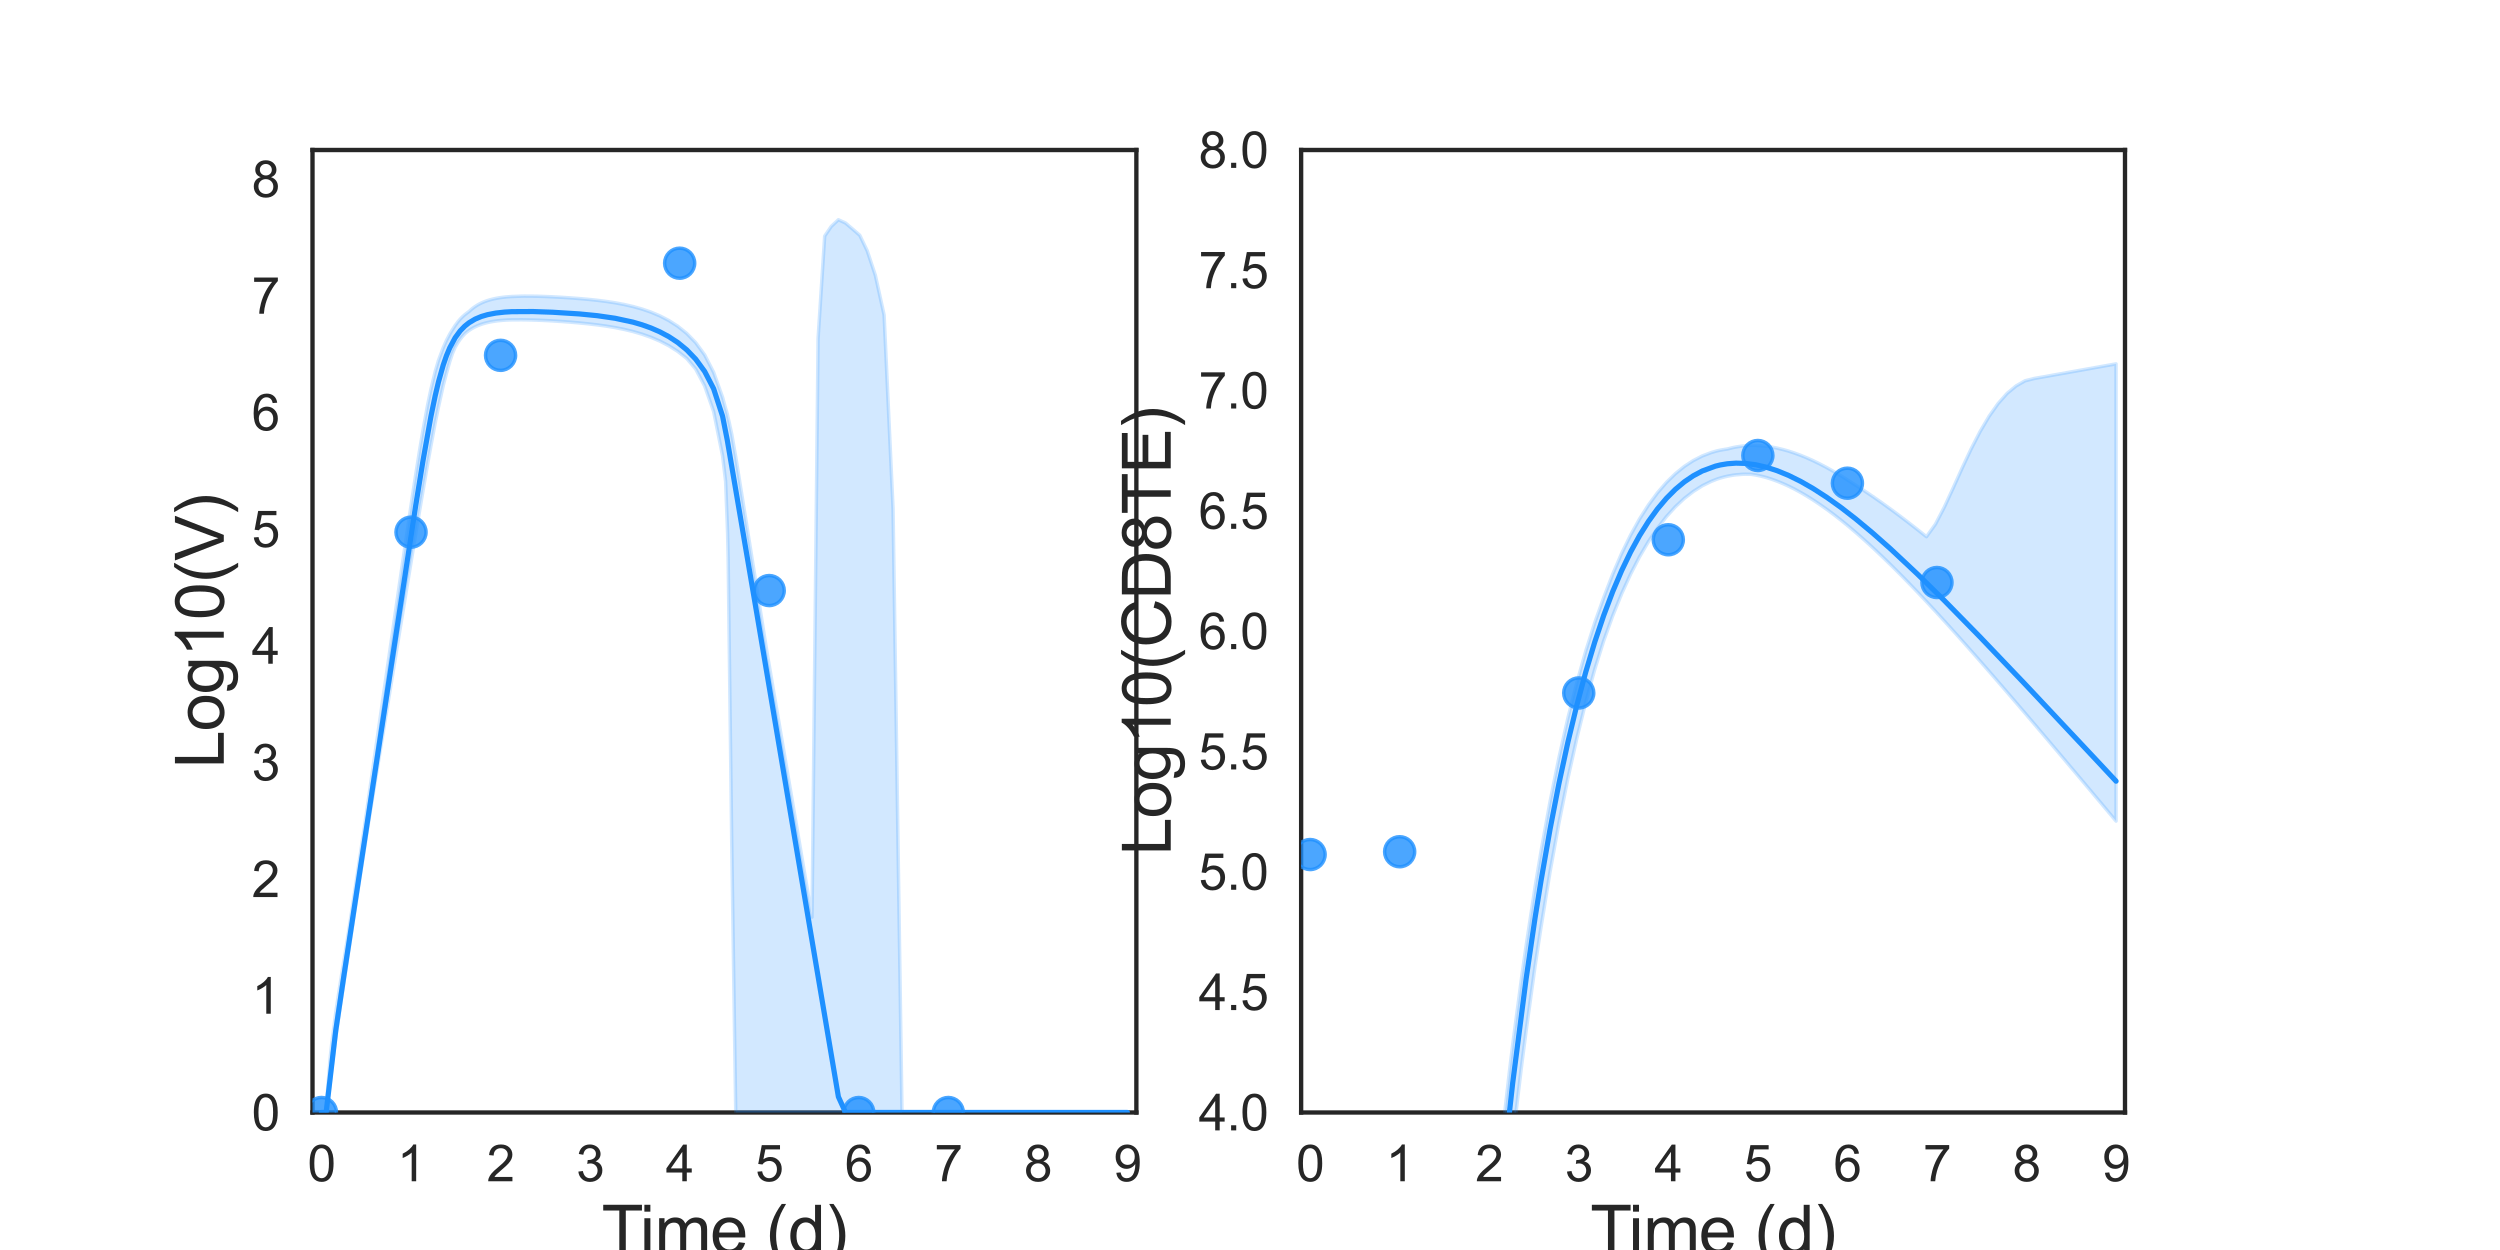 <?xml version="1.0" encoding="utf-8" standalone="no"?>
<!DOCTYPE svg PUBLIC "-//W3C//DTD SVG 1.1//EN"
  "http://www.w3.org/Graphics/SVG/1.1/DTD/svg11.dtd">
<svg xmlns:xlink="http://www.w3.org/1999/xlink" width="720pt" height="360pt" viewBox="0 0 720 360" xmlns="http://www.w3.org/2000/svg" version="1.1">
 <defs>
  <style type="text/css">*{stroke-linejoin: round; stroke-linecap: butt}</style>
 </defs>
 <g id="figure_1">
  <g id="patch_1">
   <path d="M 0 360 
L 720 360 
L 720 0 
L 0 0 
z
" style="fill: #ffffff"/>
  </g>
  <g id="axes_1">
   <g id="patch_2">
    <path d="M 90 320.4 
L 327.273 320.4 
L 327.273 43.2 
L 90 43.2 
z
" style="fill: #ffffff"/>
   </g>
   <g id="matplotlib.axis_1">
    <g id="xtick_1">
     <g id="text_1">
      <!-- 0 -->
      <g style="fill: #262626" transform="translate(88.575 340.207) scale(0.144 -0.144)">
       <defs>
        <path id="ArialMT-30" d="M 266 2259 
Q 266 3072 433 3567 
Q 600 4063 929 4331 
Q 1259 4600 1759 4600 
Q 2128 4600 2406 4451 
Q 2684 4303 2865 4023 
Q 3047 3744 3150 3342 
Q 3253 2941 3253 2259 
Q 3253 1453 3087 958 
Q 2922 463 2592 192 
Q 2263 -78 1759 -78 
Q 1097 -78 719 397 
Q 266 969 266 2259 
z
M 844 2259 
Q 844 1131 1108 757 
Q 1372 384 1759 384 
Q 2147 384 2411 759 
Q 2675 1134 2675 2259 
Q 2675 3391 2411 3762 
Q 2147 4134 1753 4134 
Q 1366 4134 1134 3806 
Q 844 3388 844 2259 
z
" transform="scale(0.016)"/>
       </defs>
       <use xlink:href="#ArialMT-30"/>
      </g>
     </g>
    </g>
    <g id="xtick_2">
     <g id="text_2">
      <!-- 1 -->
      <g style="fill: #262626" transform="translate(114.366 340.207) scale(0.144 -0.144)">
       <defs>
        <path id="ArialMT-31" d="M 2384 0 
L 1822 0 
L 1822 3584 
Q 1619 3391 1289 3197 
Q 959 3003 697 2906 
L 697 3450 
Q 1169 3672 1522 3987 
Q 1875 4303 2022 4600 
L 2384 4600 
L 2384 0 
z
" transform="scale(0.016)"/>
       </defs>
       <use xlink:href="#ArialMT-31"/>
      </g>
     </g>
    </g>
    <g id="xtick_3">
     <g id="text_3">
      <!-- 2 -->
      <g style="fill: #262626" transform="translate(140.156 340.207) scale(0.144 -0.144)">
       <defs>
        <path id="ArialMT-32" d="M 3222 541 
L 3222 0 
L 194 0 
Q 188 203 259 391 
Q 375 700 629 1000 
Q 884 1300 1366 1694 
Q 2113 2306 2375 2664 
Q 2638 3022 2638 3341 
Q 2638 3675 2398 3904 
Q 2159 4134 1775 4134 
Q 1369 4134 1125 3890 
Q 881 3647 878 3216 
L 300 3275 
Q 359 3922 746 4261 
Q 1134 4600 1788 4600 
Q 2447 4600 2831 4234 
Q 3216 3869 3216 3328 
Q 3216 3053 3103 2787 
Q 2991 2522 2730 2228 
Q 2469 1934 1863 1422 
Q 1356 997 1212 845 
Q 1069 694 975 541 
L 3222 541 
z
" transform="scale(0.016)"/>
       </defs>
       <use xlink:href="#ArialMT-32"/>
      </g>
     </g>
    </g>
    <g id="xtick_4">
     <g id="text_4">
      <!-- 3 -->
      <g style="fill: #262626" transform="translate(165.947 340.207) scale(0.144 -0.144)">
       <defs>
        <path id="ArialMT-33" d="M 269 1209 
L 831 1284 
Q 928 806 1161 595 
Q 1394 384 1728 384 
Q 2125 384 2398 659 
Q 2672 934 2672 1341 
Q 2672 1728 2419 1979 
Q 2166 2231 1775 2231 
Q 1616 2231 1378 2169 
L 1441 2663 
Q 1497 2656 1531 2656 
Q 1891 2656 2178 2843 
Q 2466 3031 2466 3422 
Q 2466 3731 2256 3934 
Q 2047 4138 1716 4138 
Q 1388 4138 1169 3931 
Q 950 3725 888 3313 
L 325 3413 
Q 428 3978 793 4289 
Q 1159 4600 1703 4600 
Q 2078 4600 2393 4439 
Q 2709 4278 2876 4000 
Q 3044 3722 3044 3409 
Q 3044 3113 2884 2869 
Q 2725 2625 2413 2481 
Q 2819 2388 3044 2092 
Q 3269 1797 3269 1353 
Q 3269 753 2831 336 
Q 2394 -81 1725 -81 
Q 1122 -81 723 278 
Q 325 638 269 1209 
z
" transform="scale(0.016)"/>
       </defs>
       <use xlink:href="#ArialMT-33"/>
      </g>
     </g>
    </g>
    <g id="xtick_5">
     <g id="text_5">
      <!-- 4 -->
      <g style="fill: #262626" transform="translate(191.737 340.207) scale(0.144 -0.144)">
       <defs>
        <path id="ArialMT-34" d="M 2069 0 
L 2069 1097 
L 81 1097 
L 81 1613 
L 2172 4581 
L 2631 4581 
L 2631 1613 
L 3250 1613 
L 3250 1097 
L 2631 1097 
L 2631 0 
L 2069 0 
z
M 2069 1613 
L 2069 3678 
L 634 1613 
L 2069 1613 
z
" transform="scale(0.016)"/>
       </defs>
       <use xlink:href="#ArialMT-34"/>
      </g>
     </g>
    </g>
    <g id="xtick_6">
     <g id="text_6">
      <!-- 5 -->
      <g style="fill: #262626" transform="translate(217.528 340.207) scale(0.144 -0.144)">
       <defs>
        <path id="ArialMT-35" d="M 266 1200 
L 856 1250 
Q 922 819 1161 601 
Q 1400 384 1738 384 
Q 2144 384 2425 690 
Q 2706 997 2706 1503 
Q 2706 1984 2436 2262 
Q 2166 2541 1728 2541 
Q 1456 2541 1237 2417 
Q 1019 2294 894 2097 
L 366 2166 
L 809 4519 
L 3088 4519 
L 3088 3981 
L 1259 3981 
L 1013 2750 
Q 1425 3038 1878 3038 
Q 2478 3038 2890 2622 
Q 3303 2206 3303 1553 
Q 3303 931 2941 478 
Q 2500 -78 1738 -78 
Q 1113 -78 717 272 
Q 322 622 266 1200 
z
" transform="scale(0.016)"/>
       </defs>
       <use xlink:href="#ArialMT-35"/>
      </g>
     </g>
    </g>
    <g id="xtick_7">
     <g id="text_7">
      <!-- 6 -->
      <g style="fill: #262626" transform="translate(243.318 340.207) scale(0.144 -0.144)">
       <defs>
        <path id="ArialMT-36" d="M 3184 3459 
L 2625 3416 
Q 2550 3747 2413 3897 
Q 2184 4138 1850 4138 
Q 1581 4138 1378 3988 
Q 1113 3794 959 3422 
Q 806 3050 800 2363 
Q 1003 2672 1297 2822 
Q 1591 2972 1913 2972 
Q 2475 2972 2870 2558 
Q 3266 2144 3266 1488 
Q 3266 1056 3080 686 
Q 2894 316 2569 119 
Q 2244 -78 1831 -78 
Q 1128 -78 684 439 
Q 241 956 241 2144 
Q 241 3472 731 4075 
Q 1159 4600 1884 4600 
Q 2425 4600 2770 4297 
Q 3116 3994 3184 3459 
z
M 888 1484 
Q 888 1194 1011 928 
Q 1134 663 1356 523 
Q 1578 384 1822 384 
Q 2178 384 2434 671 
Q 2691 959 2691 1453 
Q 2691 1928 2437 2201 
Q 2184 2475 1800 2475 
Q 1419 2475 1153 2201 
Q 888 1928 888 1484 
z
" transform="scale(0.016)"/>
       </defs>
       <use xlink:href="#ArialMT-36"/>
      </g>
     </g>
    </g>
    <g id="xtick_8">
     <g id="text_8">
      <!-- 7 -->
      <g style="fill: #262626" transform="translate(269.109 340.207) scale(0.144 -0.144)">
       <defs>
        <path id="ArialMT-37" d="M 303 3981 
L 303 4522 
L 3269 4522 
L 3269 4084 
Q 2831 3619 2401 2847 
Q 1972 2075 1738 1259 
Q 1569 684 1522 0 
L 944 0 
Q 953 541 1156 1306 
Q 1359 2072 1739 2783 
Q 2119 3494 2547 3981 
L 303 3981 
z
" transform="scale(0.016)"/>
       </defs>
       <use xlink:href="#ArialMT-37"/>
      </g>
     </g>
    </g>
    <g id="xtick_9">
     <g id="text_9">
      <!-- 8 -->
      <g style="fill: #262626" transform="translate(294.899 340.207) scale(0.144 -0.144)">
       <defs>
        <path id="ArialMT-38" d="M 1131 2484 
Q 781 2613 612 2850 
Q 444 3088 444 3419 
Q 444 3919 803 4259 
Q 1163 4600 1759 4600 
Q 2359 4600 2725 4251 
Q 3091 3903 3091 3403 
Q 3091 3084 2923 2848 
Q 2756 2613 2416 2484 
Q 2838 2347 3058 2040 
Q 3278 1734 3278 1309 
Q 3278 722 2862 322 
Q 2447 -78 1769 -78 
Q 1091 -78 675 323 
Q 259 725 259 1325 
Q 259 1772 486 2073 
Q 713 2375 1131 2484 
z
M 1019 3438 
Q 1019 3113 1228 2906 
Q 1438 2700 1772 2700 
Q 2097 2700 2305 2904 
Q 2513 3109 2513 3406 
Q 2513 3716 2298 3927 
Q 2084 4138 1766 4138 
Q 1444 4138 1231 3931 
Q 1019 3725 1019 3438 
z
M 838 1322 
Q 838 1081 952 856 
Q 1066 631 1291 507 
Q 1516 384 1775 384 
Q 2178 384 2440 643 
Q 2703 903 2703 1303 
Q 2703 1709 2433 1975 
Q 2163 2241 1756 2241 
Q 1359 2241 1098 1978 
Q 838 1716 838 1322 
z
" transform="scale(0.016)"/>
       </defs>
       <use xlink:href="#ArialMT-38"/>
      </g>
     </g>
    </g>
    <g id="xtick_10">
     <g id="text_10">
      <!-- 9 -->
      <g style="fill: #262626" transform="translate(320.69 340.207) scale(0.144 -0.144)">
       <defs>
        <path id="ArialMT-39" d="M 350 1059 
L 891 1109 
Q 959 728 1153 556 
Q 1347 384 1650 384 
Q 1909 384 2104 503 
Q 2300 622 2425 820 
Q 2550 1019 2634 1356 
Q 2719 1694 2719 2044 
Q 2719 2081 2716 2156 
Q 2547 1888 2255 1720 
Q 1963 1553 1622 1553 
Q 1053 1553 659 1965 
Q 266 2378 266 3053 
Q 266 3750 677 4175 
Q 1088 4600 1706 4600 
Q 2153 4600 2523 4359 
Q 2894 4119 3086 3673 
Q 3278 3228 3278 2384 
Q 3278 1506 3087 986 
Q 2897 466 2520 194 
Q 2144 -78 1638 -78 
Q 1100 -78 759 220 
Q 419 519 350 1059 
z
M 2653 3081 
Q 2653 3566 2395 3850 
Q 2138 4134 1775 4134 
Q 1400 4134 1122 3828 
Q 844 3522 844 3034 
Q 844 2597 1108 2323 
Q 1372 2050 1759 2050 
Q 2150 2050 2401 2323 
Q 2653 2597 2653 3081 
z
" transform="scale(0.016)"/>
       </defs>
       <use xlink:href="#ArialMT-39"/>
      </g>
     </g>
    </g>
    <g id="text_11">
     <!-- Time (d) -->
     <g style="fill: #262626" transform="translate(173.266 361.046) scale(0.192 -0.192)">
      <defs>
       <path id="ArialMT-54" d="M 1659 0 
L 1659 4041 
L 150 4041 
L 150 4581 
L 3781 4581 
L 3781 4041 
L 2266 4041 
L 2266 0 
L 1659 0 
z
" transform="scale(0.016)"/>
       <path id="ArialMT-69" d="M 425 3934 
L 425 4581 
L 988 4581 
L 988 3934 
L 425 3934 
z
M 425 0 
L 425 3319 
L 988 3319 
L 988 0 
L 425 0 
z
" transform="scale(0.016)"/>
       <path id="ArialMT-6d" d="M 422 0 
L 422 3319 
L 925 3319 
L 925 2853 
Q 1081 3097 1340 3245 
Q 1600 3394 1931 3394 
Q 2300 3394 2536 3241 
Q 2772 3088 2869 2813 
Q 3263 3394 3894 3394 
Q 4388 3394 4653 3120 
Q 4919 2847 4919 2278 
L 4919 0 
L 4359 0 
L 4359 2091 
Q 4359 2428 4304 2576 
Q 4250 2725 4106 2815 
Q 3963 2906 3769 2906 
Q 3419 2906 3187 2673 
Q 2956 2441 2956 1928 
L 2956 0 
L 2394 0 
L 2394 2156 
Q 2394 2531 2256 2718 
Q 2119 2906 1806 2906 
Q 1569 2906 1367 2781 
Q 1166 2656 1075 2415 
Q 984 2175 984 1722 
L 984 0 
L 422 0 
z
" transform="scale(0.016)"/>
       <path id="ArialMT-65" d="M 2694 1069 
L 3275 997 
Q 3138 488 2766 206 
Q 2394 -75 1816 -75 
Q 1088 -75 661 373 
Q 234 822 234 1631 
Q 234 2469 665 2931 
Q 1097 3394 1784 3394 
Q 2450 3394 2872 2941 
Q 3294 2488 3294 1666 
Q 3294 1616 3291 1516 
L 816 1516 
Q 847 969 1125 678 
Q 1403 388 1819 388 
Q 2128 388 2347 550 
Q 2566 713 2694 1069 
z
M 847 1978 
L 2700 1978 
Q 2663 2397 2488 2606 
Q 2219 2931 1791 2931 
Q 1403 2931 1139 2672 
Q 875 2413 847 1978 
z
" transform="scale(0.016)"/>
       <path id="ArialMT-20" transform="scale(0.016)"/>
       <path id="ArialMT-28" d="M 1497 -1347 
Q 1031 -759 709 28 
Q 388 816 388 1659 
Q 388 2403 628 3084 
Q 909 3875 1497 4659 
L 1900 4659 
Q 1522 4009 1400 3731 
Q 1209 3300 1100 2831 
Q 966 2247 966 1656 
Q 966 153 1900 -1347 
L 1497 -1347 
z
" transform="scale(0.016)"/>
       <path id="ArialMT-64" d="M 2575 0 
L 2575 419 
Q 2259 -75 1647 -75 
Q 1250 -75 917 144 
Q 584 363 401 755 
Q 219 1147 219 1656 
Q 219 2153 384 2558 
Q 550 2963 881 3178 
Q 1213 3394 1622 3394 
Q 1922 3394 2156 3267 
Q 2391 3141 2538 2938 
L 2538 4581 
L 3097 4581 
L 3097 0 
L 2575 0 
z
M 797 1656 
Q 797 1019 1065 703 
Q 1334 388 1700 388 
Q 2069 388 2326 689 
Q 2584 991 2584 1609 
Q 2584 2291 2321 2609 
Q 2059 2928 1675 2928 
Q 1300 2928 1048 2622 
Q 797 2316 797 1656 
z
" transform="scale(0.016)"/>
       <path id="ArialMT-29" d="M 791 -1347 
L 388 -1347 
Q 1322 153 1322 1656 
Q 1322 2244 1188 2822 
Q 1081 3291 891 3722 
Q 769 4003 388 4659 
L 791 4659 
Q 1378 3875 1659 3084 
Q 1900 2403 1900 1659 
Q 1900 816 1576 28 
Q 1253 -759 791 -1347 
z
" transform="scale(0.016)"/>
      </defs>
      <use xlink:href="#ArialMT-54"/>
      <use xlink:href="#ArialMT-69" x="57.334"/>
      <use xlink:href="#ArialMT-6d" x="79.551"/>
      <use xlink:href="#ArialMT-65" x="162.852"/>
      <use xlink:href="#ArialMT-20" x="218.467"/>
      <use xlink:href="#ArialMT-28" x="246.25"/>
      <use xlink:href="#ArialMT-64" x="279.551"/>
      <use xlink:href="#ArialMT-29" x="335.166"/>
     </g>
    </g>
   </g>
   <g id="matplotlib.axis_2">
    <g id="ytick_1">
     <g id="text_12">
      <!-- 0 -->
      <g style="fill: #262626" transform="translate(72.492 325.554) scale(0.144 -0.144)">
       <use xlink:href="#ArialMT-30"/>
      </g>
     </g>
    </g>
    <g id="ytick_2">
     <g id="text_13">
      <!-- 1 -->
      <g style="fill: #262626" transform="translate(72.492 291.954) scale(0.144 -0.144)">
       <use xlink:href="#ArialMT-31"/>
      </g>
     </g>
    </g>
    <g id="ytick_3">
     <g id="text_14">
      <!-- 2 -->
      <g style="fill: #262626" transform="translate(72.492 258.354) scale(0.144 -0.144)">
       <use xlink:href="#ArialMT-32"/>
      </g>
     </g>
    </g>
    <g id="ytick_4">
     <g id="text_15">
      <!-- 3 -->
      <g style="fill: #262626" transform="translate(72.492 224.754) scale(0.144 -0.144)">
       <use xlink:href="#ArialMT-33"/>
      </g>
     </g>
    </g>
    <g id="ytick_5">
     <g id="text_16">
      <!-- 4 -->
      <g style="fill: #262626" transform="translate(72.492 191.154) scale(0.144 -0.144)">
       <use xlink:href="#ArialMT-34"/>
      </g>
     </g>
    </g>
    <g id="ytick_6">
     <g id="text_17">
      <!-- 5 -->
      <g style="fill: #262626" transform="translate(72.492 157.554) scale(0.144 -0.144)">
       <use xlink:href="#ArialMT-35"/>
      </g>
     </g>
    </g>
    <g id="ytick_7">
     <g id="text_18">
      <!-- 6 -->
      <g style="fill: #262626" transform="translate(72.492 123.954) scale(0.144 -0.144)">
       <use xlink:href="#ArialMT-36"/>
      </g>
     </g>
    </g>
    <g id="ytick_8">
     <g id="text_19">
      <!-- 7 -->
      <g style="fill: #262626" transform="translate(72.492 90.354) scale(0.144 -0.144)">
       <use xlink:href="#ArialMT-37"/>
      </g>
     </g>
    </g>
    <g id="ytick_9">
     <g id="text_20">
      <!-- 8 -->
      <g style="fill: #262626" transform="translate(72.492 56.754) scale(0.144 -0.144)">
       <use xlink:href="#ArialMT-38"/>
      </g>
     </g>
    </g>
    <g id="text_21">
     <!-- Log10(V) -->
     <g style="fill: #262626" transform="translate(64.451 221.289) rotate(-90) scale(0.192 -0.192)">
      <defs>
       <path id="ArialMT-4c" d="M 469 0 
L 469 4581 
L 1075 4581 
L 1075 541 
L 3331 541 
L 3331 0 
L 469 0 
z
" transform="scale(0.016)"/>
       <path id="ArialMT-6f" d="M 213 1659 
Q 213 2581 725 3025 
Q 1153 3394 1769 3394 
Q 2453 3394 2887 2945 
Q 3322 2497 3322 1706 
Q 3322 1066 3130 698 
Q 2938 331 2570 128 
Q 2203 -75 1769 -75 
Q 1072 -75 642 372 
Q 213 819 213 1659 
z
M 791 1659 
Q 791 1022 1069 705 
Q 1347 388 1769 388 
Q 2188 388 2466 706 
Q 2744 1025 2744 1678 
Q 2744 2294 2464 2611 
Q 2184 2928 1769 2928 
Q 1347 2928 1069 2612 
Q 791 2297 791 1659 
z
" transform="scale(0.016)"/>
       <path id="ArialMT-67" d="M 319 -275 
L 866 -356 
Q 900 -609 1056 -725 
Q 1266 -881 1628 -881 
Q 2019 -881 2231 -725 
Q 2444 -569 2519 -288 
Q 2563 -116 2559 434 
Q 2191 0 1641 0 
Q 956 0 581 494 
Q 206 988 206 1678 
Q 206 2153 378 2554 
Q 550 2956 876 3175 
Q 1203 3394 1644 3394 
Q 2231 3394 2613 2919 
L 2613 3319 
L 3131 3319 
L 3131 450 
Q 3131 -325 2973 -648 
Q 2816 -972 2473 -1159 
Q 2131 -1347 1631 -1347 
Q 1038 -1347 672 -1080 
Q 306 -813 319 -275 
z
M 784 1719 
Q 784 1066 1043 766 
Q 1303 466 1694 466 
Q 2081 466 2343 764 
Q 2606 1063 2606 1700 
Q 2606 2309 2336 2618 
Q 2066 2928 1684 2928 
Q 1309 2928 1046 2623 
Q 784 2319 784 1719 
z
" transform="scale(0.016)"/>
       <path id="ArialMT-56" d="M 1803 0 
L 28 4581 
L 684 4581 
L 1875 1253 
Q 2019 853 2116 503 
Q 2222 878 2363 1253 
L 3600 4581 
L 4219 4581 
L 2425 0 
L 1803 0 
z
" transform="scale(0.016)"/>
      </defs>
      <use xlink:href="#ArialMT-4c"/>
      <use xlink:href="#ArialMT-6f" x="55.615"/>
      <use xlink:href="#ArialMT-67" x="111.23"/>
      <use xlink:href="#ArialMT-31" x="166.846"/>
      <use xlink:href="#ArialMT-30" x="222.461"/>
      <use xlink:href="#ArialMT-28" x="278.076"/>
      <use xlink:href="#ArialMT-56" x="311.377"/>
      <use xlink:href="#ArialMT-29" x="378.076"/>
     </g>
    </g>
   </g>
   <g id="patch_3">
    <path d="M 90 320.4 
L 90 43.2 
" style="fill: none; stroke: #262626; stroke-width: 1.25; stroke-linejoin: miter; stroke-linecap: square"/>
   </g>
   <g id="patch_4">
    <path d="M 327.273 320.4 
L 327.273 43.2 
" style="fill: none; stroke: #262626; stroke-width: 1.25; stroke-linejoin: miter; stroke-linecap: square"/>
   </g>
   <g id="patch_5">
    <path d="M 90 320.4 
L 327.273 320.4 
" style="fill: none; stroke: #262626; stroke-width: 1.25; stroke-linejoin: miter; stroke-linecap: square"/>
   </g>
   <g id="patch_6">
    <path d="M 90 43.2 
L 327.273 43.2 
" style="fill: none; stroke: #262626; stroke-width: 1.25; stroke-linejoin: miter; stroke-linecap: square"/>
   </g>
   <g id="PolyCollection_1">
    <defs>
     <path id="m6214c45607" d="M 92.579 -39.6 
L 92.579 -39.6 
L 92.579 -39.6 
L 92.584 -39.6 
L 92.625 -39.6 
L 92.886 -39.6 
L 93.031 -39.6 
L 93.629 -39.6 
L 93.929 -39.6 
L 95.082 -47.843 
L 95.53 -51.932 
L 96.686 -61.044 
L 97.237 -64.895 
L 98.431 -72.903 
L 99.067 -77.061 
L 100.27 -84.967 
L 100.977 -89.582 
L 102.189 -97.564 
L 102.952 -102.545 
L 104.166 -110.41 
L 104.974 -115.616 
L 106.188 -123.4 
L 107.028 -128.577 
L 108.24 -136.012 
L 109.105 -141.337 
L 110.429 -149.442 
L 111.279 -154.653 
L 112.441 -161.764 
L 113.321 -167.177 
L 114.584 -174.891 
L 115.459 -180.25 
L 116.639 -187.443 
L 117.534 -192.914 
L 118.807 -200.633 
L 119.699 -206.021 
L 120.918 -213.306 
L 121.838 -218.729 
L 123.165 -226.399 
L 124.087 -231.514 
L 125.334 -238.167 
L 126.28 -242.78 
L 127.65 -248.966 
L 128.581 -252.5 
L 129.526 -255.846 
L 130.306 -258.181 
L 131.09 -260.008 
L 131.874 -261.328 
L 132.542 -262.302 
L 133.213 -263.148 
L 133.885 -263.885 
L 134.475 -264.387 
L 135.068 -264.826 
L 135.661 -265.215 
L 136.253 -265.561 
L 136.846 -265.868 
L 137.439 -266.141 
L 138.032 -266.383 
L 138.625 -266.597 
L 139.217 -266.787 
L 139.81 -266.955 
L 140.403 -267.103 
L 140.996 -267.233 
L 141.589 -267.347 
L 142.186 -267.448 
L 142.791 -267.536 
L 143.407 -267.614 
L 144.034 -267.681 
L 144.676 -267.739 
L 145.334 -267.788 
L 146.01 -267.828 
L 146.706 -267.854 
L 147.425 -267.875 
L 150.004 -267.891 
L 150.947 -267.886 
L 153.526 -267.824 
L 154.794 -267.786 
L 157.373 -267.674 
L 159.094 -267.576 
L 161.674 -267.41 
L 164.253 -267.217 
L 166.832 -266.995 
L 169.411 -266.737 
L 171.99 -266.436 
L 174.569 -266.079 
L 177.148 -265.652 
L 179.727 -265.138 
L 182.306 -264.518 
L 184.885 -263.767 
L 187.464 -262.859 
L 190.043 -261.758 
L 192.622 -260.42 
L 195.201 -258.784 
L 197.78 -256.76 
L 200.359 -253.702 
L 202.938 -248.846 
L 205.517 -241.51 
L 208.096 -228.745 
L 208.972 -221.38 
L 209.073 -218.752 
L 209.139 -217.04 
L 209.203 -215.379 
L 209.256 -214.004 
L 209.321 -212.294 
L 209.387 -210.584 
L 209.46 -208.686 
L 209.541 -206.588 
L 209.705 -199.413 
L 210.081 -169.452 
L 210.735 -117.281 
L 211.888 -39.6 
L 212.781 -39.6 
L 214.323 -39.6 
L 215.242 -39.6 
L 216.983 -39.6 
L 217.983 -39.6 
L 219.502 -39.6 
L 221.02 -39.6 
L 222.539 -39.6 
L 224.067 -39.6 
L 225.598 -39.6 
L 227.13 -39.6 
L 228.762 -39.6 
L 230.394 -39.6 
L 232.109 -39.6 
L 233.859 -39.6 
L 235.61 -39.6 
L 237.507 -39.6 
L 239.403 -39.6 
L 241.456 -39.6 
L 243.509 -39.6 
L 245.562 -39.6 
L 247.623 -39.6 
L 249.773 -39.6 
L 252.091 -39.6 
L 254.62 -39.6 
L 257.199 -39.6 
L 259.778 -39.6 
L 262.357 -39.6 
L 264.937 -39.6 
L 267.516 -39.6 
L 270.095 -39.6 
L 272.674 -39.6 
L 275.253 -39.6 
L 277.832 -39.6 
L 280.411 -39.6 
L 282.99 -39.6 
L 285.569 -39.6 
L 288.148 -39.6 
L 290.727 -39.6 
L 293.306 -39.6 
L 295.885 -39.6 
L 298.464 -39.6 
L 301.043 -39.6 
L 303.622 -39.6 
L 306.201 -39.6 
L 308.78 -39.6 
L 311.359 -39.6 
L 313.939 -39.6 
L 316.518 -39.6 
L 319.097 -39.6 
L 321.676 -39.6 
L 324.255 -39.6 
L 324.694 -39.6 
L 324.694 -39.6 
L 324.694 -39.6 
L 324.255 -39.6 
L 321.676 -39.6 
L 319.097 -39.6 
L 316.518 -39.6 
L 313.939 -39.6 
L 311.359 -39.6 
L 308.78 -39.6 
L 306.201 -39.6 
L 303.622 -39.6 
L 301.043 -39.6 
L 298.464 -39.6 
L 295.885 -39.6 
L 293.306 -39.6 
L 290.727 -39.6 
L 288.148 -39.6 
L 285.569 -39.6 
L 282.99 -39.6 
L 280.411 -39.6 
L 277.832 -39.6 
L 275.253 -39.6 
L 272.674 -39.6 
L 270.095 -39.6 
L 267.516 -39.6 
L 264.937 -39.6 
L 262.357 -39.6 
L 259.778 -39.6 
L 257.199 -213.532 
L 254.62 -269.295 
L 252.091 -280.755 
L 249.773 -287.746 
L 247.623 -292.229 
L 245.562 -294.028 
L 243.509 -295.774 
L 241.456 -296.714 
L 239.403 -294.798 
L 237.507 -292.004 
L 235.61 -262.591 
L 233.859 -95.864 
L 232.109 -106.256 
L 230.394 -116.393 
L 228.762 -126 
L 227.13 -135.573 
L 225.598 -144.593 
L 224.067 -153.547 
L 222.539 -162.537 
L 221.02 -171.412 
L 219.502 -180.915 
L 217.983 -190.435 
L 216.983 -196.703 
L 215.242 -207.584 
L 214.323 -213.322 
L 212.781 -222.887 
L 211.888 -228.402 
L 210.735 -235.002 
L 210.081 -237.995 
L 209.705 -239.624 
L 209.541 -240.376 
L 209.46 -240.745 
L 209.387 -240.969 
L 209.321 -241.196 
L 209.256 -241.49 
L 209.203 -241.676 
L 209.139 -241.865 
L 209.073 -242.06 
L 208.972 -242.359 
L 208.096 -245.601 
L 205.517 -252.788 
L 202.938 -257.808 
L 200.359 -261.327 
L 197.78 -263.975 
L 195.201 -266.045 
L 192.622 -267.697 
L 190.043 -269.032 
L 187.464 -270.117 
L 184.885 -271.003 
L 182.306 -271.725 
L 179.727 -272.315 
L 177.148 -272.798 
L 174.569 -273.193 
L 171.99 -273.52 
L 169.411 -273.792 
L 166.832 -274.02 
L 164.253 -274.215 
L 161.674 -274.382 
L 159.094 -274.52 
L 157.373 -274.597 
L 154.794 -274.684 
L 153.526 -274.707 
L 150.947 -274.726 
L 150.004 -274.704 
L 147.425 -274.607 
L 146.706 -274.557 
L 146.01 -274.509 
L 145.334 -274.441 
L 144.676 -274.363 
L 144.034 -274.274 
L 143.407 -274.173 
L 142.791 -274.059 
L 142.186 -273.93 
L 141.589 -273.787 
L 140.996 -273.624 
L 140.403 -273.441 
L 139.81 -273.234 
L 139.217 -273.001 
L 138.625 -272.738 
L 138.032 -272.441 
L 137.439 -272.106 
L 136.846 -271.729 
L 136.253 -271.302 
L 135.661 -270.822 
L 135.068 -270.279 
L 134.475 -269.853 
L 133.885 -269.393 
L 133.213 -268.795 
L 132.542 -268.111 
L 131.874 -267.329 
L 131.09 -266.257 
L 130.306 -265.046 
L 129.526 -263.776 
L 128.581 -261.962 
L 127.65 -259.872 
L 126.28 -256.2 
L 125.334 -252.969 
L 124.087 -247.827 
L 123.165 -243.44 
L 121.838 -236.207 
L 120.918 -230.801 
L 119.699 -223.126 
L 118.807 -217.322 
L 117.534 -208.805 
L 116.639 -202.725 
L 115.459 -194.653 
L 114.584 -188.629 
L 113.321 -179.909 
L 112.441 -173.804 
L 111.279 -165.761 
L 110.429 -159.87 
L 109.105 -150.668 
L 108.24 -144.659 
L 107.028 -136.244 
L 106.188 -130.413 
L 104.974 -121.996 
L 104.166 -116.669 
L 102.952 -108.622 
L 102.189 -103.589 
L 100.977 -95.564 
L 100.27 -90.985 
L 99.067 -83.529 
L 98.431 -79.606 
L 97.237 -72.005 
L 96.686 -68.344 
L 95.53 -59.395 
L 95.082 -55.335 
L 93.929 -41.015 
L 93.629 -39.6 
L 93.031 -39.6 
L 92.886 -39.6 
L 92.625 -39.6 
L 92.584 -39.6 
L 92.579 -39.6 
L 92.579 -39.6 
z
" style="stroke: #1e90ff; stroke-opacity: 0.2"/>
    </defs>
    <g clip-path="url(#p3e218563a1)">
     <use xlink:href="#m6214c45607" x="0" y="360" style="fill: #1e90ff; fill-opacity: 0.2; stroke: #1e90ff; stroke-opacity: 0.2"/>
    </g>
   </g>
   <g id="PathCollection_1">
    <defs>
     <path id="m487bad8f86" d="M 0 4.33 
C 1.148 4.33 2.25 3.874 3.062 3.062 
C 3.874 2.25 4.33 1.148 4.33 0 
C 4.33 -1.148 3.874 -2.25 3.062 -3.062 
C 2.25 -3.874 1.148 -4.33 0 -4.33 
C -1.148 -4.33 -2.25 -3.874 -3.062 -3.062 
C -3.874 -2.25 -4.33 -1.148 -4.33 0 
C -4.33 1.148 -3.874 2.25 -3.062 3.062 
C -2.25 3.874 -1.148 4.33 0 4.33 
z
" style="stroke: #1e90ff; stroke-opacity: 0.8"/>
    </defs>
    <g clip-path="url(#p3e218563a1)">
     <use xlink:href="#m487bad8f86" x="92.579" y="320.4" style="fill: #1e90ff; fill-opacity: 0.8; stroke: #1e90ff; stroke-opacity: 0.8"/>
     <use xlink:href="#m487bad8f86" x="118.37" y="153.262" style="fill: #1e90ff; fill-opacity: 0.8; stroke: #1e90ff; stroke-opacity: 0.8"/>
     <use xlink:href="#m487bad8f86" x="144.16" y="102.336" style="fill: #1e90ff; fill-opacity: 0.8; stroke: #1e90ff; stroke-opacity: 0.8"/>
     <use xlink:href="#m487bad8f86" x="195.741" y="75.8" style="fill: #1e90ff; fill-opacity: 0.8; stroke: #1e90ff; stroke-opacity: 0.8"/>
     <use xlink:href="#m487bad8f86" x="221.532" y="170.081" style="fill: #1e90ff; fill-opacity: 0.8; stroke: #1e90ff; stroke-opacity: 0.8"/>
     <use xlink:href="#m487bad8f86" x="247.322" y="320.4" style="fill: #1e90ff; fill-opacity: 0.8; stroke: #1e90ff; stroke-opacity: 0.8"/>
     <use xlink:href="#m487bad8f86" x="273.113" y="320.4" style="fill: #1e90ff; fill-opacity: 0.8; stroke: #1e90ff; stroke-opacity: 0.8"/>
    </g>
   </g>
   <g id="line2d_1">
    <path d="M 92.579 320.4 
L 93.929 320.4 
L 96.686 296.852 
L 99.067 280.855 
L 119.699 145.753 
L 121.838 132.588 
L 124.087 120.018 
L 125.334 113.989 
L 126.28 109.987 
L 127.65 105.139 
L 128.581 102.45 
L 129.526 100.181 
L 131.09 97.265 
L 132.542 95.283 
L 133.885 93.903 
L 135.068 92.961 
L 136.846 91.899 
L 138.625 91.15 
L 140.403 90.625 
L 142.791 90.163 
L 145.334 89.882 
L 147.425 89.759 
L 153.526 89.724 
L 159.094 89.92 
L 166.832 90.41 
L 171.99 90.916 
L 177.148 91.662 
L 182.306 92.779 
L 184.885 93.533 
L 187.464 94.453 
L 190.043 95.577 
L 192.622 96.953 
L 195.201 98.648 
L 197.78 100.758 
L 200.359 103.441 
L 202.938 106.972 
L 205.517 111.928 
L 208.096 119.851 
L 209.46 126.781 
L 217.983 176.799 
L 241.456 315.868 
L 243.509 320.4 
L 324.694 320.4 
L 324.694 320.4 
" clip-path="url(#p3e218563a1)" style="fill: none; stroke: #1e90ff; stroke-width: 1.5; stroke-linecap: round"/>
   </g>
  </g>
  <g id="axes_2">
   <g id="patch_7">
    <path d="M 374.727 320.4 
L 612 320.4 
L 612 43.2 
L 374.727 43.2 
z
" style="fill: #ffffff"/>
   </g>
   <g id="matplotlib.axis_3">
    <g id="xtick_11">
     <g id="text_22">
      <!-- 0 -->
      <g style="fill: #262626" transform="translate(373.302 340.207) scale(0.144 -0.144)">
       <use xlink:href="#ArialMT-30"/>
      </g>
     </g>
    </g>
    <g id="xtick_12">
     <g id="text_23">
      <!-- 1 -->
      <g style="fill: #262626" transform="translate(399.093 340.207) scale(0.144 -0.144)">
       <use xlink:href="#ArialMT-31"/>
      </g>
     </g>
    </g>
    <g id="xtick_13">
     <g id="text_24">
      <!-- 2 -->
      <g style="fill: #262626" transform="translate(424.883 340.207) scale(0.144 -0.144)">
       <use xlink:href="#ArialMT-32"/>
      </g>
     </g>
    </g>
    <g id="xtick_14">
     <g id="text_25">
      <!-- 3 -->
      <g style="fill: #262626" transform="translate(450.674 340.207) scale(0.144 -0.144)">
       <use xlink:href="#ArialMT-33"/>
      </g>
     </g>
    </g>
    <g id="xtick_15">
     <g id="text_26">
      <!-- 4 -->
      <g style="fill: #262626" transform="translate(476.465 340.207) scale(0.144 -0.144)">
       <use xlink:href="#ArialMT-34"/>
      </g>
     </g>
    </g>
    <g id="xtick_16">
     <g id="text_27">
      <!-- 5 -->
      <g style="fill: #262626" transform="translate(502.255 340.207) scale(0.144 -0.144)">
       <use xlink:href="#ArialMT-35"/>
      </g>
     </g>
    </g>
    <g id="xtick_17">
     <g id="text_28">
      <!-- 6 -->
      <g style="fill: #262626" transform="translate(528.046 340.207) scale(0.144 -0.144)">
       <use xlink:href="#ArialMT-36"/>
      </g>
     </g>
    </g>
    <g id="xtick_18">
     <g id="text_29">
      <!-- 7 -->
      <g style="fill: #262626" transform="translate(553.836 340.207) scale(0.144 -0.144)">
       <use xlink:href="#ArialMT-37"/>
      </g>
     </g>
    </g>
    <g id="xtick_19">
     <g id="text_30">
      <!-- 8 -->
      <g style="fill: #262626" transform="translate(579.627 340.207) scale(0.144 -0.144)">
       <use xlink:href="#ArialMT-38"/>
      </g>
     </g>
    </g>
    <g id="xtick_20">
     <g id="text_31">
      <!-- 9 -->
      <g style="fill: #262626" transform="translate(605.417 340.207) scale(0.144 -0.144)">
       <use xlink:href="#ArialMT-39"/>
      </g>
     </g>
    </g>
    <g id="text_32">
     <!-- Time (d) -->
     <g style="fill: #262626" transform="translate(457.994 361.046) scale(0.192 -0.192)">
      <use xlink:href="#ArialMT-54"/>
      <use xlink:href="#ArialMT-69" x="57.334"/>
      <use xlink:href="#ArialMT-6d" x="79.551"/>
      <use xlink:href="#ArialMT-65" x="162.852"/>
      <use xlink:href="#ArialMT-20" x="218.467"/>
      <use xlink:href="#ArialMT-28" x="246.25"/>
      <use xlink:href="#ArialMT-64" x="279.551"/>
      <use xlink:href="#ArialMT-29" x="335.166"/>
     </g>
    </g>
   </g>
   <g id="matplotlib.axis_4">
    <g id="ytick_10">
     <g id="text_33">
      <!-- 4.0 -->
      <g style="fill: #262626" transform="translate(345.211 325.554) scale(0.144 -0.144)">
       <defs>
        <path id="ArialMT-2e" d="M 581 0 
L 581 641 
L 1222 641 
L 1222 0 
L 581 0 
z
" transform="scale(0.016)"/>
       </defs>
       <use xlink:href="#ArialMT-34"/>
       <use xlink:href="#ArialMT-2e" x="55.615"/>
       <use xlink:href="#ArialMT-30" x="83.398"/>
      </g>
     </g>
    </g>
    <g id="ytick_11">
     <g id="text_34">
      <!-- 4.5 -->
      <g style="fill: #262626" transform="translate(345.211 290.904) scale(0.144 -0.144)">
       <use xlink:href="#ArialMT-34"/>
       <use xlink:href="#ArialMT-2e" x="55.615"/>
       <use xlink:href="#ArialMT-35" x="83.398"/>
      </g>
     </g>
    </g>
    <g id="ytick_12">
     <g id="text_35">
      <!-- 5.0 -->
      <g style="fill: #262626" transform="translate(345.211 256.254) scale(0.144 -0.144)">
       <use xlink:href="#ArialMT-35"/>
       <use xlink:href="#ArialMT-2e" x="55.615"/>
       <use xlink:href="#ArialMT-30" x="83.398"/>
      </g>
     </g>
    </g>
    <g id="ytick_13">
     <g id="text_36">
      <!-- 5.5 -->
      <g style="fill: #262626" transform="translate(345.211 221.604) scale(0.144 -0.144)">
       <use xlink:href="#ArialMT-35"/>
       <use xlink:href="#ArialMT-2e" x="55.615"/>
       <use xlink:href="#ArialMT-35" x="83.398"/>
      </g>
     </g>
    </g>
    <g id="ytick_14">
     <g id="text_37">
      <!-- 6.0 -->
      <g style="fill: #262626" transform="translate(345.211 186.954) scale(0.144 -0.144)">
       <use xlink:href="#ArialMT-36"/>
       <use xlink:href="#ArialMT-2e" x="55.615"/>
       <use xlink:href="#ArialMT-30" x="83.398"/>
      </g>
     </g>
    </g>
    <g id="ytick_15">
     <g id="text_38">
      <!-- 6.5 -->
      <g style="fill: #262626" transform="translate(345.211 152.304) scale(0.144 -0.144)">
       <use xlink:href="#ArialMT-36"/>
       <use xlink:href="#ArialMT-2e" x="55.615"/>
       <use xlink:href="#ArialMT-35" x="83.398"/>
      </g>
     </g>
    </g>
    <g id="ytick_16">
     <g id="text_39">
      <!-- 7.0 -->
      <g style="fill: #262626" transform="translate(345.211 117.654) scale(0.144 -0.144)">
       <use xlink:href="#ArialMT-37"/>
       <use xlink:href="#ArialMT-2e" x="55.615"/>
       <use xlink:href="#ArialMT-30" x="83.398"/>
      </g>
     </g>
    </g>
    <g id="ytick_17">
     <g id="text_40">
      <!-- 7.5 -->
      <g style="fill: #262626" transform="translate(345.211 83.004) scale(0.144 -0.144)">
       <use xlink:href="#ArialMT-37"/>
       <use xlink:href="#ArialMT-2e" x="55.615"/>
       <use xlink:href="#ArialMT-35" x="83.398"/>
      </g>
     </g>
    </g>
    <g id="ytick_18">
     <g id="text_41">
      <!-- 8.0 -->
      <g style="fill: #262626" transform="translate(345.211 48.354) scale(0.144 -0.144)">
       <use xlink:href="#ArialMT-38"/>
       <use xlink:href="#ArialMT-2e" x="55.615"/>
       <use xlink:href="#ArialMT-30" x="83.398"/>
      </g>
     </g>
    </g>
    <g id="text_42">
     <!-- Log10(CD8TE) -->
     <g style="fill: #262626" transform="translate(337.17 246.357) rotate(-90) scale(0.192 -0.192)">
      <defs>
       <path id="ArialMT-43" d="M 3763 1606 
L 4369 1453 
Q 4178 706 3683 314 
Q 3188 -78 2472 -78 
Q 1731 -78 1267 223 
Q 803 525 561 1097 
Q 319 1669 319 2325 
Q 319 3041 592 3573 
Q 866 4106 1370 4382 
Q 1875 4659 2481 4659 
Q 3169 4659 3637 4309 
Q 4106 3959 4291 3325 
L 3694 3184 
Q 3534 3684 3231 3912 
Q 2928 4141 2469 4141 
Q 1941 4141 1586 3887 
Q 1231 3634 1087 3207 
Q 944 2781 944 2328 
Q 944 1744 1114 1308 
Q 1284 872 1643 656 
Q 2003 441 2422 441 
Q 2931 441 3284 734 
Q 3638 1028 3763 1606 
z
" transform="scale(0.016)"/>
       <path id="ArialMT-44" d="M 494 0 
L 494 4581 
L 2072 4581 
Q 2606 4581 2888 4516 
Q 3281 4425 3559 4188 
Q 3922 3881 4101 3404 
Q 4281 2928 4281 2316 
Q 4281 1794 4159 1391 
Q 4038 988 3847 723 
Q 3656 459 3429 307 
Q 3203 156 2883 78 
Q 2563 0 2147 0 
L 494 0 
z
M 1100 541 
L 2078 541 
Q 2531 541 2789 625 
Q 3047 709 3200 863 
Q 3416 1078 3536 1442 
Q 3656 1806 3656 2325 
Q 3656 3044 3420 3430 
Q 3184 3816 2847 3947 
Q 2603 4041 2063 4041 
L 1100 4041 
L 1100 541 
z
" transform="scale(0.016)"/>
       <path id="ArialMT-45" d="M 506 0 
L 506 4581 
L 3819 4581 
L 3819 4041 
L 1113 4041 
L 1113 2638 
L 3647 2638 
L 3647 2100 
L 1113 2100 
L 1113 541 
L 3925 541 
L 3925 0 
L 506 0 
z
" transform="scale(0.016)"/>
      </defs>
      <use xlink:href="#ArialMT-4c"/>
      <use xlink:href="#ArialMT-6f" x="55.615"/>
      <use xlink:href="#ArialMT-67" x="111.23"/>
      <use xlink:href="#ArialMT-31" x="166.846"/>
      <use xlink:href="#ArialMT-30" x="222.461"/>
      <use xlink:href="#ArialMT-28" x="278.076"/>
      <use xlink:href="#ArialMT-43" x="311.377"/>
      <use xlink:href="#ArialMT-44" x="383.594"/>
      <use xlink:href="#ArialMT-38" x="455.811"/>
      <use xlink:href="#ArialMT-54" x="511.426"/>
      <use xlink:href="#ArialMT-45" x="572.51"/>
      <use xlink:href="#ArialMT-29" x="639.209"/>
     </g>
    </g>
   </g>
   <g id="patch_8">
    <path d="M 374.727 320.4 
L 374.727 43.2 
" style="fill: none; stroke: #262626; stroke-width: 1.25; stroke-linejoin: miter; stroke-linecap: square"/>
   </g>
   <g id="patch_9">
    <path d="M 612 320.4 
L 612 43.2 
" style="fill: none; stroke: #262626; stroke-width: 1.25; stroke-linejoin: miter; stroke-linecap: square"/>
   </g>
   <g id="patch_10">
    <path d="M 374.727 320.4 
L 612 320.4 
" style="fill: none; stroke: #262626; stroke-width: 1.25; stroke-linejoin: miter; stroke-linecap: square"/>
   </g>
   <g id="patch_11">
    <path d="M 374.727 43.2 
L 612 43.2 
" style="fill: none; stroke: #262626; stroke-width: 1.25; stroke-linejoin: miter; stroke-linecap: square"/>
   </g>
   <g id="PolyCollection_2">
    <path d="M 377.306 597.6 
L 377.306 597.6 
L 377.307 597.6 
L 377.311 597.6 
L 377.352 597.6 
L 377.613 597.6 
L 377.758 597.6 
L 378.356 597.6 
L 378.657 597.6 
L 379.81 597.6 
L 380.257 597.6 
L 381.413 597.6 
L 381.964 597.6 
L 383.159 597.6 
L 383.794 597.6 
L 384.997 597.6 
L 385.704 597.6 
L 386.916 597.6 
L 387.679 597.6 
L 388.894 597.6 
L 389.701 597.6 
L 390.915 597.6 
L 391.756 597.6 
L 392.967 597.6 
L 393.832 597.6 
L 395.157 597.6 
L 396.006 597.6 
L 397.168 597.6 
L 398.048 597.6 
L 399.311 597.6 
L 400.186 597.6 
L 401.366 597.6 
L 402.261 597.6 
L 403.534 597.6 
L 404.427 597.6 
L 405.645 597.6 
L 406.565 597.6 
L 407.892 597.6 
L 408.814 597.6 
L 410.062 597.6 
L 411.007 597.6 
L 412.377 594.503 
L 413.308 587.258 
L 414.253 574.833 
L 415.034 564.595 
L 415.817 554.368 
L 416.601 544.174 
L 417.269 535.522 
L 417.941 526.851 
L 418.612 518.211 
L 419.202 510.659 
L 419.795 503.106 
L 420.388 495.589 
L 420.981 488.113 
L 421.573 480.686 
L 422.166 473.31 
L 422.759 465.987 
L 423.352 458.731 
L 423.945 451.539 
L 424.537 444.416 
L 425.13 437.367 
L 425.723 430.398 
L 426.316 423.511 
L 426.914 416.667 
L 427.519 409.838 
L 428.134 402.992 
L 428.761 396.154 
L 429.403 389.221 
L 430.061 382.113 
L 430.737 375.029 
L 431.434 368.027 
L 432.152 360.91 
L 434.731 336.545 
L 435.674 328.22 
L 438.253 306.653 
L 439.521 296.932 
L 442.1 278.248 
L 443.822 266.982 
L 446.401 251.164 
L 448.98 236.984 
L 451.559 224.167 
L 454.138 212.595 
L 456.717 202.155 
L 459.296 192.747 
L 461.875 184.527 
L 464.454 177.375 
L 467.033 171.003 
L 469.612 165.346 
L 472.191 160.348 
L 474.77 155.955 
L 477.349 152.12 
L 479.928 148.801 
L 482.508 145.957 
L 485.087 143.554 
L 487.666 141.558 
L 490.245 139.916 
L 492.824 138.643 
L 493.699 138.296 
L 493.8 138.256 
L 493.866 138.23 
L 493.93 138.204 
L 493.983 138.184 
L 494.049 138.157 
L 494.114 138.131 
L 494.187 138.102 
L 494.268 138.07 
L 494.432 138.01 
L 494.808 137.882 
L 495.463 137.674 
L 496.616 137.354 
L 497.508 137.149 
L 499.05 136.868 
L 499.969 136.75 
L 501.711 136.607 
L 502.711 136.578 
L 504.229 136.593 
L 505.748 136.827 
L 507.266 137.152 
L 508.794 137.556 
L 510.325 138.047 
L 511.857 138.607 
L 513.489 139.277 
L 515.121 140.021 
L 516.836 140.873 
L 518.587 141.827 
L 520.337 142.851 
L 522.234 144.038 
L 524.13 145.303 
L 526.184 146.753 
L 528.237 148.282 
L 530.29 149.886 
L 532.35 151.566 
L 534.5 153.388 
L 536.818 155.428 
L 539.348 157.734 
L 541.927 160.163 
L 544.506 162.665 
L 547.085 165.233 
L 549.664 167.861 
L 552.243 170.544 
L 554.822 173.275 
L 557.401 176.05 
L 559.98 178.865 
L 562.559 181.714 
L 565.138 184.594 
L 567.717 187.503 
L 570.296 190.435 
L 572.875 193.389 
L 575.454 196.362 
L 578.033 199.352 
L 580.612 202.356 
L 583.191 205.372 
L 585.771 208.4 
L 588.35 211.437 
L 590.929 214.482 
L 593.508 217.535 
L 596.087 220.593 
L 598.666 223.657 
L 601.245 226.725 
L 603.824 229.797 
L 606.403 232.872 
L 608.982 235.949 
L 609.421 236.473 
L 609.421 104.791 
L 609.421 104.791 
L 608.982 104.87 
L 606.403 105.331 
L 603.824 105.792 
L 601.245 106.253 
L 598.666 106.715 
L 596.087 107.176 
L 593.508 107.637 
L 590.929 108.098 
L 588.35 108.559 
L 585.771 109.02 
L 583.191 109.675 
L 580.612 111.156 
L 578.033 113.302 
L 575.454 116.208 
L 572.875 119.86 
L 570.296 124.224 
L 567.717 129.222 
L 565.138 134.708 
L 562.559 140.433 
L 559.98 146.019 
L 557.401 150.973 
L 554.822 154.572 
L 552.243 152.522 
L 549.664 150.511 
L 547.085 148.546 
L 544.506 146.63 
L 541.927 144.77 
L 539.348 142.971 
L 536.818 141.273 
L 534.5 139.781 
L 532.35 138.388 
L 530.29 137.088 
L 528.237 135.859 
L 526.184 134.701 
L 524.13 133.619 
L 522.234 132.693 
L 520.337 131.842 
L 518.587 131.122 
L 516.836 130.482 
L 515.121 129.918 
L 513.489 129.459 
L 511.857 129.065 
L 510.325 128.762 
L 508.794 128.538 
L 507.266 128.375 
L 505.748 128.296 
L 504.229 128.289 
L 502.711 128.371 
L 501.711 128.47 
L 499.969 128.729 
L 499.05 128.915 
L 497.508 129.302 
L 496.616 129.443 
L 495.463 129.641 
L 494.808 129.779 
L 494.432 129.867 
L 494.268 129.912 
L 494.187 129.936 
L 494.114 129.957 
L 494.049 129.977 
L 493.983 129.996 
L 493.93 130.011 
L 493.866 130.03 
L 493.8 130.049 
L 493.699 130.079 
L 492.824 130.336 
L 490.245 131.321 
L 487.666 132.64 
L 485.087 134.327 
L 482.508 136.413 
L 479.928 138.93 
L 477.349 141.916 
L 474.77 145.408 
L 472.191 149.45 
L 469.612 154.09 
L 467.033 159.38 
L 464.454 165.377 
L 461.875 172.097 
L 459.296 179.324 
L 456.717 187.453 
L 454.138 196.573 
L 451.559 206.781 
L 448.98 218.19 
L 446.401 230.926 
L 443.822 245.135 
L 442.1 255.46 
L 439.521 272.386 
L 438.253 281.295 
L 435.674 300.718 
L 434.731 308.437 
L 432.152 330.924 
L 431.434 337.671 
L 430.737 344.531 
L 430.061 351.194 
L 429.403 357.677 
L 428.761 364.264 
L 428.134 371.107 
L 427.519 377.818 
L 426.914 384.416 
L 426.316 391.088 
L 425.723 397.864 
L 425.13 404.76 
L 424.537 411.784 
L 423.945 418.927 
L 423.352 426.187 
L 422.759 433.563 
L 422.166 441.042 
L 421.573 448.631 
L 420.981 456.309 
L 420.388 464.088 
L 419.795 471.943 
L 419.202 479.883 
L 418.612 487.849 
L 417.941 496.998 
L 417.269 506.226 
L 416.601 515.464 
L 415.817 526.298 
L 415.034 536.936 
L 414.253 547.577 
L 413.308 560.514 
L 412.377 573.326 
L 411.007 592.375 
L 410.062 597.225 
L 408.814 597.6 
L 407.892 597.6 
L 406.565 597.6 
L 405.645 597.6 
L 404.427 597.6 
L 403.534 597.6 
L 402.261 597.6 
L 401.366 597.6 
L 400.186 597.6 
L 399.311 597.6 
L 398.048 597.6 
L 397.168 597.6 
L 396.006 597.6 
L 395.157 597.6 
L 393.832 597.6 
L 392.967 597.6 
L 391.756 597.6 
L 390.915 597.6 
L 389.701 597.6 
L 388.894 597.6 
L 387.679 597.6 
L 386.916 597.6 
L 385.704 597.6 
L 384.997 597.6 
L 383.794 597.6 
L 383.159 597.6 
L 381.964 597.6 
L 381.413 597.6 
L 380.257 597.6 
L 379.81 597.6 
L 378.657 597.6 
L 378.356 597.6 
L 377.758 597.6 
L 377.613 597.6 
L 377.352 597.6 
L 377.311 597.6 
L 377.307 597.6 
L 377.306 597.6 
z
" clip-path="url(#p7c79a6017a)" style="fill: #1e90ff; fill-opacity: 0.2; stroke: #1e90ff; stroke-opacity: 0.2"/>
   </g>
   <g id="PathCollection_2">
    <g clip-path="url(#p7c79a6017a)">
     <use xlink:href="#m487bad8f86" x="377.306" y="246.107" style="fill: #1e90ff; fill-opacity: 0.8; stroke: #1e90ff; stroke-opacity: 0.8"/>
     <use xlink:href="#m487bad8f86" x="403.097" y="245.297" style="fill: #1e90ff; fill-opacity: 0.8; stroke: #1e90ff; stroke-opacity: 0.8"/>
     <use xlink:href="#m487bad8f86" x="454.678" y="199.571" style="fill: #1e90ff; fill-opacity: 0.8; stroke: #1e90ff; stroke-opacity: 0.8"/>
     <use xlink:href="#m487bad8f86" x="480.468" y="155.445" style="fill: #1e90ff; fill-opacity: 0.8; stroke: #1e90ff; stroke-opacity: 0.8"/>
     <use xlink:href="#m487bad8f86" x="506.259" y="131.184" style="fill: #1e90ff; fill-opacity: 0.8; stroke: #1e90ff; stroke-opacity: 0.8"/>
     <use xlink:href="#m487bad8f86" x="532.049" y="139.16" style="fill: #1e90ff; fill-opacity: 0.8; stroke: #1e90ff; stroke-opacity: 0.8"/>
     <use xlink:href="#m487bad8f86" x="557.84" y="167.761" style="fill: #1e90ff; fill-opacity: 0.8; stroke: #1e90ff; stroke-opacity: 0.8"/>
    </g>
   </g>
   <g id="line2d_2">
    <path d="M 430.359 361 
L 432.152 343.377 
L 435.674 311.722 
L 439.521 281.88 
L 442.1 264.307 
L 443.822 253.6 
L 446.401 238.869 
L 448.98 225.626 
L 451.559 213.726 
L 454.138 203.042 
L 456.717 193.461 
L 459.296 184.882 
L 461.875 177.218 
L 464.454 170.39 
L 467.033 164.328 
L 469.612 158.969 
L 472.191 154.257 
L 474.77 150.141 
L 477.349 146.575 
L 479.928 143.518 
L 482.508 140.93 
L 485.087 138.778 
L 487.666 137.028 
L 490.245 135.653 
L 494.049 134.249 
L 495.463 133.904 
L 497.508 133.562 
L 499.969 133.383 
L 502.711 133.463 
L 505.748 133.868 
L 508.794 134.58 
L 511.857 135.578 
L 515.121 136.922 
L 518.587 138.637 
L 522.234 140.727 
L 526.184 143.283 
L 530.29 146.221 
L 534.5 149.492 
L 539.348 153.531 
L 544.506 158.097 
L 552.243 165.352 
L 559.98 172.967 
L 570.296 183.494 
L 583.191 197.004 
L 603.824 218.981 
L 609.421 224.975 
L 609.421 224.975 
" clip-path="url(#p7c79a6017a)" style="fill: none; stroke: #1e90ff; stroke-width: 1.5; stroke-linecap: round"/>
   </g>
  </g>
  <g id="legend_1">
   <g id="patch_12">
    <path d="M 769.44 42.519 
L 862.911 42.519 
Q 866.751 42.519 866.751 38.679 
L 866.751 13.44 
Q 866.751 9.6 862.911 9.6 
L 769.44 9.6 
Q 765.6 9.6 765.6 13.44 
L 765.6 38.679 
Q 765.6 42.519 769.44 42.519 
z
" style="fill: #ffffff; opacity: 0.8; stroke: #cccccc; stroke-linejoin: miter"/>
   </g>
   <g id="PathCollection_3">
    <g>
     <use xlink:href="#m487bad8f86" x="792.48" y="25.983" style="fill: #1e90ff; fill-opacity: 0.8; stroke: #1e90ff; stroke-opacity: 0.8"/>
    </g>
   </g>
   <g id="text_43">
    <!-- 307 -->
    <g style="fill: #262626" transform="translate(827.04 31.023) scale(0.192 -0.192)">
     <use xlink:href="#ArialMT-33"/>
     <use xlink:href="#ArialMT-30" x="55.615"/>
     <use xlink:href="#ArialMT-37" x="111.23"/>
    </g>
   </g>
  </g>
 </g>
 <defs>
  <clipPath id="p3e218563a1">
   <rect x="90" y="43.2" width="237.273" height="277.2"/>
  </clipPath>
  <clipPath id="p7c79a6017a">
   <rect x="374.727" y="43.2" width="237.273" height="277.2"/>
  </clipPath>
 </defs>
</svg>
